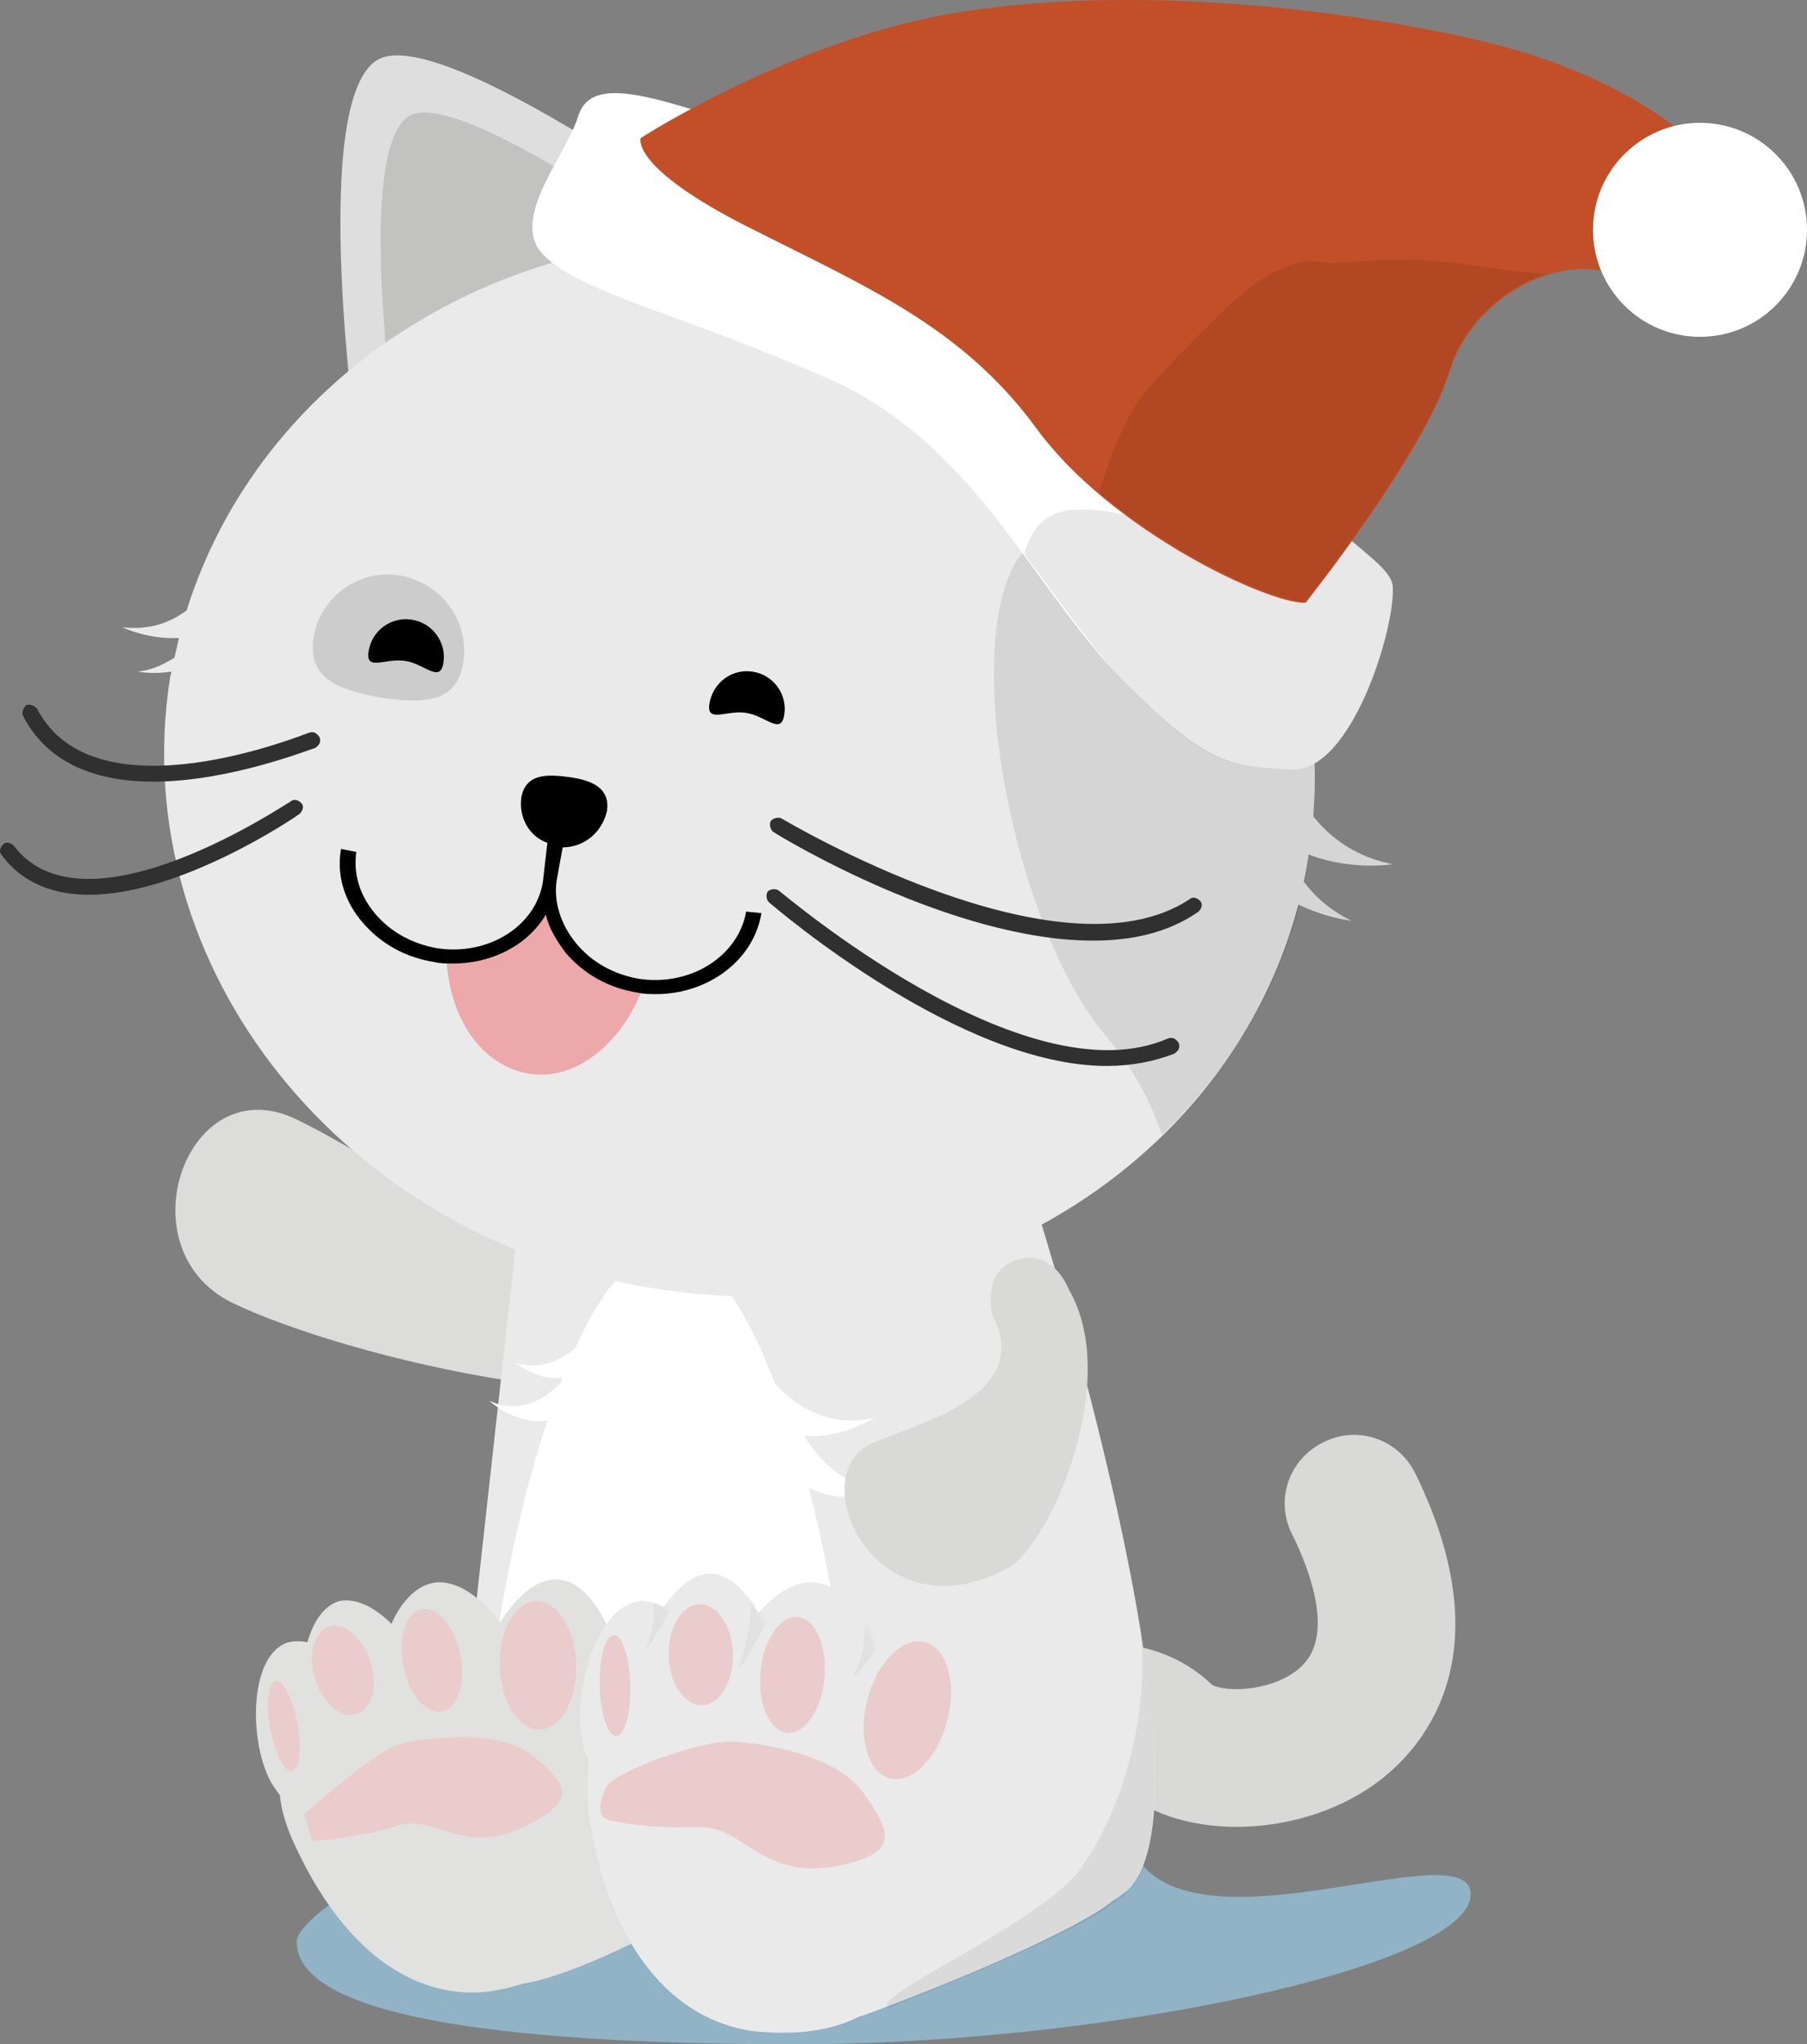 <?xml version="1.0" encoding="utf-8"?>
<!-- Generator: Adobe Illustrator 16.0.4, SVG Export Plug-In . SVG Version: 6.00 Build 0)  -->
<!DOCTYPE svg PUBLIC "-//W3C//DTD SVG 1.1//EN" "http://www.w3.org/Graphics/SVG/1.1/DTD/svg11.dtd">
<svg version="1.1" id="Layer_1" xmlns="http://www.w3.org/2000/svg" xmlns:xlink="http://www.w3.org/1999/xlink" x="0px" y="0px"
	 width="413.394px" height="467.692px" viewBox="116.773 176.604 413.394 467.692"
	 enable-background="new 116.773 176.604 413.394 467.692" xml:space="preserve">
<rect x="116.773" y="176.604" width="413.394" height="467.692" fill="#808080" stroke="none"/>
<g id="arm">
	<path fill="#DCDCDB" d="M298.306,487.275c-27.278,18.535-103.166-0.35-128.345-12.59c-25.179-12.24-10.491-54.205,14.688-41.966
		c25.18,12.24,66.096,44.414,92.325,30.426c0,0,14.338-9.792,23.431-0.7C309.147,471.188,306.35,481.68,298.306,487.275z"/>
</g>
<g id="body">
	<path fill="#D9D9D8" d="M336.075,596.387c-4.896,0-9.442-2.099-12.59-6.295c-5.245-6.994-3.848-16.787,3.146-22.031
		c19.935-15.038,49.66-23.081,67.495-5.945c3.497,1.749,14.338,1.397,20.283-4.196c7.693-6.994,2.099-22.032-2.098-30.426
		c-3.849-7.693-0.7-17.136,7.344-20.982c7.692-3.847,17.136-0.698,20.981,7.345c20.983,43.015,0.351,63.998-9.441,70.991
		c-18.186,12.939-46.162,12.939-59.103,0c-2.798-2.798-16.087,0.351-26.928,8.395C342.37,595.337,339.223,596.387,336.075,596.387z"
		/>
	<path fill="#90B3C6" d="M453.229,610.025c0,16.437-83.58,34.271-154.224,34.271c-70.643,0-114.356-6.994-114.356-23.431
		c0-16.438,189.195-102.116,189.195-31.476C373.495,632.757,453.229,593.239,453.229,610.025z"/>
	<path fill="#EAEAEA" d="M353.911,453.004c0,0,2.798-25.879-57.354-25.879c-60.151,0-60.85,25.879-60.85,25.879L218.92,604.779
		c0,0,39.518,6.994,79.385,10.49c-10.491,8.395-19.934,15.038-22.382,16.088c-7.344,3.146,30.775,9.093,38.469,6.295
		c20.982-7.693,48.96-19.584,57.003-26.229c1.398-0.699,2.448-1.748,3.497-2.447C396.576,587.294,353.911,453.004,353.911,453.004z"
		/>
	<path fill="#FFFFFF" d="M321.038,517.351c-10.842,0.351-17.136-6.993-20.284-12.238c8.743,0.698,16.086-4.197,16.086-4.197
		c-10.841,2.798-18.884-3.497-22.731-7.693c-6.995-18.186-15.388-30.774-24.48-30.774c-7.694,0-15.038,8.743-21.333,22.73
		c-2.798,2.1-7.694,5.246-13.639,3.147c0,0,4.896,4.197,10.841,3.497c-0.35,0.351-0.35,1.05-0.7,1.398
		c-2.797,2.798-8.743,7.345-16.086,3.848c0,0,5.945,5.596,13.289,4.546c-9.442,28.327-15.388,66.796-15.388,94.424
		c0,49.659,14.338,17.136,38.119,17.136c23.78,0,47.911,32.174,47.911-17.136c0-22.732-4.195-53.157-10.841-79.036
		C310.896,521.548,321.038,517.351,321.038,517.351z"/>
	<path fill="#D9D9D8" d="M361.255,471.538c12.24,20.983-4.196,58.053-13.639,63.647c-30.426,16.786-47.562-20.982-31.476-28.326
		c10.143-4.547,37.42-10.842,27.628-29.376c0,0-2.447-10.143,5.596-12.591C357.758,462.096,361.255,471.538,361.255,471.538z"/>
	<g>
		<path fill="#E1E1E0" d="M272.427,576.803c0,0-3.147,1.748-8.393,4.896v-0.351c0.7-7.692-1.049-13.987-4.196-18.885
			c-1.749-11.54-7.694-24.13-15.388-24.479c-4.896-0.352-9.442,3.847-13.289,9.792c-4.197-5.597-9.792-9.792-15.038-9.094
			c-4.197,0.699-7.694,4.547-9.792,9.442c-3.847-3.848-8.043-5.945-11.891-5.246c-3.497,1.049-5.945,4.546-7.344,9.442
			c-1.749-0.351-3.847-0.351-5.246,0.35c-7.694,3.497-8.043,20.633-3.847,30.075c0.7,1.749,1.749,3.146,2.798,4.547
			c0.35,3.497,1.399,6.994,3.147,10.841c13.989,30.775,33.573,36.721,47.561,33.572c2.099-0.35,3.847-1.049,5.596-1.398
			c21.682-3.847,71.342-35.671,77.986-40.217C323.136,585.195,272.427,576.803,272.427,576.803z"/>
		<g>
			
				<ellipse transform="matrix(-1 0.032 -0.032 -1 497.637 1107.874)" fill="#EACCCC" cx="239.922" cy="557.933" rx="8.743" ry="14.688"/>
			
				<ellipse transform="matrix(-0.982 0.191 -0.191 -0.982 533.459 1062.148)" fill="#EACCCC" cx="215.427" cy="556.84" rx="6.645" ry="11.89"/>
			
				<ellipse transform="matrix(-0.953 0.302 -0.302 -0.953 549.862 1032.197)" fill="#EACCCC" cx="195.135" cy="558.606" rx="6.645" ry="10.491"/>
			
				<ellipse transform="matrix(-0.984 0.178 -0.178 -0.984 462.046 1101.569)" fill="#EACCCC" cx="181.505" cy="571.555" rx="3.148" ry="10.492"/>
			<path fill="#EACCCC" d="M186.397,591.49c2.099-1.398,16.087-14.688,22.731-16.087c6.295-1.398,22.032-3.147,29.376,2.798
				c7.344,5.945,11.541,10.142-2.098,16.437c-13.639,6.646-20.283-3.146-28.676-0.35c-8.743,2.798-19.584,3.497-19.584,3.497
				L186.397,591.49z"/>
		</g>
	</g>
	<g>
		<path fill="#EAEAEA" d="M342.37,576.803c1.749-12.938-0.699-27.628-8.743-30.426c-4.896-1.748-11.19,1.05-17.136,6.295
			c-2.798-7.344-7.344-13.289-12.939-13.988c-4.546-0.698-9.442,2.448-13.289,6.994c-2.797-5.246-6.645-8.743-10.841-9.093
			c-3.847,0-7.694,3.147-10.841,7.694c-1.749-1.051-3.847-1.399-5.595-1.399c-9.442,1.399-14.688,19.234-13.29,30.425
			c0.35,2.1,0.7,4.197,1.749,5.945c-0.35,3.848-0.35,7.694,0,12.24c5.596,36.72,24.13,48.96,39.868,50.009
			c24.83,1.749,37.07-10.143,49.31-43.714C344.119,590.092,344.119,583.098,342.37,576.803z"/>
		
			<ellipse transform="matrix(-1 0.024 -0.024 -1 528.372 1118.537)" fill="#EACCCC" cx="257.391" cy="562.479" rx="3.497" ry="11.541"/>
		<defs>
			<filter id="Adobe_OpacityMaskFilter" filterUnits="userSpaceOnUse" x="264.397" y="543.229" width="6.631" height="11.033">
				<feColorMatrix  type="matrix" values="1 0 0 0 0  0 1 0 0 0  0 0 1 0 0  0 0 0 1 0"/>
			</filter>
		</defs>
		<mask maskUnits="userSpaceOnUse" x="264.397" y="543.229" width="6.631" height="11.033" id="SVGID_1_">
			<g filter="url(#Adobe_OpacityMaskFilter)">
				<path fill="#FFFFFF" d="M283.618,569.108c1.399,11.19-4.896,20.982-14.338,22.382c-9.442,1.397-18.185-6.646-19.584-17.835
					c-1.398-11.191,3.847-29.026,13.29-30.427C272.427,541.831,282.219,557.918,283.618,569.108z"/>
			</g>
		</mask>
		<path opacity="0.2" mask="url(#SVGID_1_)" enable-background="new    " d="M266.133,543.229c0,0,1.049,4.197-1.399,10.143
			c-2.099,4.547,6.294-9.792,6.294-9.792L266.133,543.229z"/>
		<defs>
			<filter id="Adobe_OpacityMaskFilter_1_" filterUnits="userSpaceOnUse" x="285.898" y="541.831" width="7.163" height="16.488">
				<feColorMatrix  type="matrix" values="1 0 0 0 0  0 1 0 0 0  0 0 1 0 0  0 0 0 1 0"/>
			</filter>
		</defs>
		<mask maskUnits="userSpaceOnUse" x="285.898" y="541.831" width="7.163" height="16.488" id="SVGID_2_">
			<g filter="url(#Adobe_OpacityMaskFilter_1_)">
				<path fill="#FFFFFF" d="M295.858,567.011c-0.35,11.891-8.043,20.982-17.486,20.982c-9.442-0.351-16.786-9.792-16.437-21.684
					c0.35-11.89,8.393-29.726,17.835-29.376C288.864,536.935,296.208,555.12,295.858,567.011z"/>
			</g>
		</mask>
		<path opacity="0.2" mask="url(#SVGID_2_)" enable-background="new    " d="M288.514,541.831c0,0,0.7,5.245-2.098,14.338
			c-2.798,8.394,6.645-10.491,6.645-10.491L288.514,541.831z"/>
		
			<ellipse transform="matrix(-0.996 -0.089 0.089 -0.996 545.385 1143.777)" fill="#EACCCC" cx="298.314" cy="559.671" rx="7.344" ry="13.289"/>
		
			<ellipse transform="matrix(-1 0.024 -0.024 -1 567.399 1103.978)" fill="#EACCCC" cx="276.964" cy="555.451" rx="7.344" ry="11.541"/>
		<defs>
			<filter id="Adobe_OpacityMaskFilter_2_" filterUnits="userSpaceOnUse" x="311.761" y="547.076" width="6.829" height="13.423">
				<feColorMatrix  type="matrix" values="1 0 0 0 0  0 1 0 0 0  0 0 1 0 0  0 0 0 1 0"/>
			</filter>
		</defs>
		<mask maskUnits="userSpaceOnUse" x="311.761" y="547.076" width="6.829" height="13.423" id="SVGID_3_">
			<g filter="url(#Adobe_OpacityMaskFilter_2_)">
				<path fill="#FFFFFF" d="M319.289,570.857c-1.398,11.539-11.19,19.934-22.032,18.533c-10.492-1.397-18.186-11.89-16.437-23.431
					c1.398-11.54,12.24-28.677,23.081-27.277C314.394,540.082,320.688,559.316,319.289,570.857z"/>
			</g>
		</mask>
		<path opacity="0.2" mask="url(#SVGID_3_)" enable-background="new    " d="M314.743,547.076c0,0,0.35,7.345-2.448,12.24
			s6.295-6.994,6.295-6.994L314.743,547.076z"/>
		
			<ellipse transform="matrix(-0.969 -0.248 0.248 -0.969 497.575 1198.729)" fill="#EACCCC" cx="324.16" cy="568.078" rx="9.442" ry="16.088"/>
		<path fill="#EACCCC" d="M255.641,585.195c1.749-3.147,21.333-10.491,28.677-10.143c7.344,0.351,24.13,3.147,30.076,11.892
			c5.944,8.393,9.093,13.987-7.345,16.786c-16.437,2.447-20.283-9.442-30.425-9.094c-10.142,0.35-19.934-1.049-21.682-2.099
			C253.543,591.141,253.893,588.343,255.641,585.195z"/>
	</g>
	<path opacity="0.07" enable-background="new    " d="M377.691,549.524c0,0,8.043,44.413-1.05,57.702
		c-5.596,8.043-28.326,17.137-56.305,28.678c-6.295-1.749,34.622-19.234,43.715-31.824
		C376.293,586.595,379.44,563.163,377.691,549.524z"/>
</g>
<g id="Head_1_">
	<g>
		<g>
			<path fill="#DEDEDE" d="M288.864,233.732c0,0-66.445-49.31-84.281-44.064s-6.995,88.828-3.147,109.111L288.864,233.732z"/>
			<path fill="#C2C2C1" d="M277.673,237.229c0,0-52.107-38.468-66.096-34.622c-13.989,4.197-5.246,69.244-2.448,85.331
				L277.673,237.229z"/>
		</g>
		<path fill="#EAEAEA" d="M304.601,232.684c-66.096-10.142-127.296,26.578-145.131,83.582c-3.847,2.798-8.393,4.546-14.688,3.847
			c0,0,5.595,2.798,12.939,2.448c-0.35,1.399-0.7,3.147-1.049,4.546c-2.448,1.399-4.896,2.797-8.393,3.147c0,0,3.497,0.699,7.694,0
			c0,0.699-0.35,1.049-0.35,1.749c-10.142,66.096,39.867,128.695,111.908,139.536c72.041,11.19,138.486-33.572,148.629-99.319
			C426.651,306.124,376.643,243.524,304.601,232.684z"/>
		<g>
			<path fill="#DEDEDE" d="M312.295,237.58c0,0,107.013-22.731,129.045-11.191c22.031,11.541-22.73,86.379-35.32,104.215"/>
			<path fill="#C2C2C1" d="M325.934,244.574c0,0,83.582-17.835,101.067-8.743c17.136,8.743-17.835,67.495-27.627,81.483"/>
		</g>
		<path fill="#CCCCCC" d="M188.496,322.56c-1.399,9.442,5.945,11.89,15.387,13.639c9.442,1.399,17.486,1.399,18.885-8.043
			c1.399-9.442-4.896-18.185-14.688-19.934C198.987,306.823,189.895,313.118,188.496,322.56z"/>
		<g>
			<path d="M201.086,325.708c-0.7,4.546,3.847,1.399,8.393,2.098c4.546,0.7,8.043,5.246,8.743,0.35
				c0.699-4.546-2.448-9.092-7.344-9.792C206.332,317.664,201.785,320.812,201.086,325.708z"/>
		</g>
		<g>
			<path d="M279.072,337.598c-0.699,4.546,3.847,1.399,8.394,2.098c4.546,0.7,8.043,5.246,8.743,0.35
				c0.699-4.546-2.448-9.093-7.344-9.792C283.968,329.554,279.771,333.051,279.072,337.598z"/>
		</g>
		<g>
			<path fill="#EAEAEA" d="M408.116,341.794c0,0,3.146,27.977,27.277,32.523c0,0-31.475,5.246-40.218-26.928"/>
			<path fill="#EAEAEA" d="M408.116,348.789c0,0-4.196,27.627,17.836,38.469c0,0-31.824-3.147-31.824-36.72"/>
		</g>
		<g>
			<path fill="#EDA8AA" d="M218.921,396c0.7,13.639,8.043,24.48,18.885,26.229c10.492,1.749,20.983-6.645,25.879-19.233
				c-20.983-3.497-21.333-23.431-21.333-23.431S240.953,394.251,218.921,396z"/>
			<line fill="none" x1="245.15" y1="362.427" x2="242.702" y2="378.165"/>
			<path d="M287.465,385.159c-1.749,10.142-12.59,17.136-24.48,15.387c-5.945-1.049-10.841-3.847-14.338-8.043
				c-3.497-4.197-5.246-9.442-4.546-14.338l1.399-7.694c4.896,0,9.092-3.497,10.142-8.393c0.699-5.246-3.497-6.994-8.743-7.694
				c-5.246-0.699-9.792-0.699-10.841,4.546c-0.699,4.546,1.749,9.093,5.945,10.492l-1.049,9.092l0,0
				c-1.749,10.142-12.59,16.787-24.13,15.038c-5.945-1.049-10.841-3.847-14.338-8.043c-3.497-4.197-4.896-9.093-4.196-13.989
				l-3.497-0.699c-1.049,5.945,0.699,11.89,4.896,16.786c4.196,4.896,9.792,8.043,16.437,9.092c1.399,0.35,2.797,0.35,4.196,0.35
				c9.093,0,17.136-4.196,21.333-11.19c0.7,3.147,2.448,5.945,4.546,8.743c4.197,4.896,9.792,8.042,16.437,9.092
				c1.399,0.35,2.798,0.35,4.197,0.35c11.89,0,22.382-7.693,24.13-18.534L287.465,385.159z"/>
		</g>
		<path opacity="0.09" enable-background="new    " d="M416.51,372.219c9.792,3.498,18.885,2.099,18.885,2.099
			c-8.394-1.399-13.988-5.945-18.186-10.841c1.749-25.529-5.596-50.359-19.234-71.342c-22.031,0-43.015,3.147-48.96,13.289
			c-12.239,21.683,0,83.232,20.635,108.062c7.344,8.742,10.49,15.736,12.938,22.73c15.037-14.688,25.878-31.474,31.475-52.457
			c6.295,3.147,11.891,3.498,11.891,3.498c-4.547-2.448-8.044-5.246-10.841-8.743c0.35-1.749,0.698-3.847,1.049-5.945
			C416.51,372.919,416.51,372.569,416.51,372.219z"/>
		<g>
			<path fill="#FFFFFF" d="M435.395,310.67c0.699,9.442-9.441,42.665-23.08,41.965c-13.641-0.699-19.234-0.35-39.52-21.333
				c-20.283-20.983-33.223-53.506-66.795-68.194c-33.573-14.688-56.304-19.584-64.697-27.977
				c-8.393-8.043,4.896-22.731,7.694-31.824c2.798-9.093,14.688-5.945,42.315,3.847c27.278,9.792,81.833,41.616,106.663,67.495
				C423.154,300.528,434.695,305.074,435.395,310.67z"/>
			<g>
				<path opacity="0.09" enable-background="new    " d="M412.312,352.635c13.64,0.7,23.78-32.523,23.081-41.965
					c-0.35-3.147-4.547-6.295-12.59-12.939c-4.896,1.398-10.841,2.098-17.836,1.749c-30.773-1.049-25.879-6.295-41.266-6.295
					c-8.044,0-11.191,4.896-12.59,10.142c7.344,9.792,13.987,19.584,21.682,27.977C393.079,352.635,398.674,351.936,412.312,352.635
					z"/>
			</g>
			<path fill="#C24F27" d="M415.461,314.517c0,0,27.277-34.272,32.873-52.807c5.595-18.535,29.376-30.076,43.015-19.584
				c13.64,10.491,20.283-24.48,20.283-24.48s-12.938-22.731-61.2-32.873c-47.91-10.142-97.569-10.841-129.394-2.098
				c-31.824,8.743-57.703,25.529-57.703,25.529s-2.448,6.645,24.48,20.283c26.928,13.639,48.959,22.731,66.096,46.163
				C371.047,298.08,407.067,314.866,415.461,314.517z"/>
			<circle fill="#FFFFFF" cx="505.688" cy="229.186" r="24.48"/>
			<g>
				<path opacity="0.09" enable-background="new    " d="M418.258,236.53c-7.344-1.049-15.387,5.246-22.729,12.24
					c-7.346,7.344-12.24,12.24-17.486,18.535c-3.147,3.847-7.693,13.989-9.792,22.032c17.836,15.038,40.917,25.18,47.212,24.83
					c0,0,27.277-34.272,32.873-52.807c3.147-10.491,12.239-18.884,22.031-22.032c-3.497-0.35-8.394-0.7-17.136-2.099
					C433.646,234.432,425.253,237.58,418.258,236.53z"/>
			</g>
		</g>
	</g>
</g>
<g id="Wiskers_1_">
	<g>
		<path fill="#303030" d="M151.776,355.433c-11.89,0-23.78-3.497-29.726-15.038c-0.35-0.7,0-1.749,0.699-2.448
			c0.7-0.35,1.749,0,2.448,0.7c13.289,25.879,61.899,5.595,62.249,5.595c1.049-0.35,1.749,0,2.448,1.049
			c0.35,1.049,0,1.749-1.049,2.448C187.447,348.089,169.262,355.433,151.776,355.433z"/>
		<path fill="#303030" d="M137.088,381.312c-7.693,0-15.038-2.448-19.934-9.093c-0.699-0.699-0.35-1.749,0.35-2.448
			c0.7-0.699,1.749-0.35,2.448,0.35c16.437,21.682,62.948-10.142,63.298-10.142c0.699-0.699,1.749-0.35,2.448,0.35
			c0.7,0.7,0.35,1.749-0.35,2.448C183.95,363.826,158.071,381.312,137.088,381.312z"/>
	</g>
</g>
<g id="Wiskers">
	<g>
		<path fill="#303030" d="M366.851,391.803c-32.174,0-70.992-23.431-73.091-24.83c-0.699-0.35-1.049-1.749-0.699-2.448
			c0.35-0.7,1.749-1.049,2.448-0.7c0.699,0.35,63.647,38.119,93.373,18.535c0.7-0.7,1.749-0.35,2.448,0.35s0.35,1.749-0.35,2.448
			C383.986,390.055,375.593,391.803,366.851,391.803z"/>
		<path fill="#303030" d="M369.998,420.48c-33.573,0-75.189-35.671-77.287-37.42c-0.7-0.699-0.7-1.749-0.35-2.448
			c0.699-0.7,1.749-0.7,2.448-0.35c0.7,0.35,56.304,48.261,89.177,33.923c1.049-0.35,1.748,0,2.448,1.049
			c0.35,1.049,0,1.748-1.05,2.448C380.839,419.431,375.593,420.48,369.998,420.48z"/>
	</g>
</g>
</svg>
